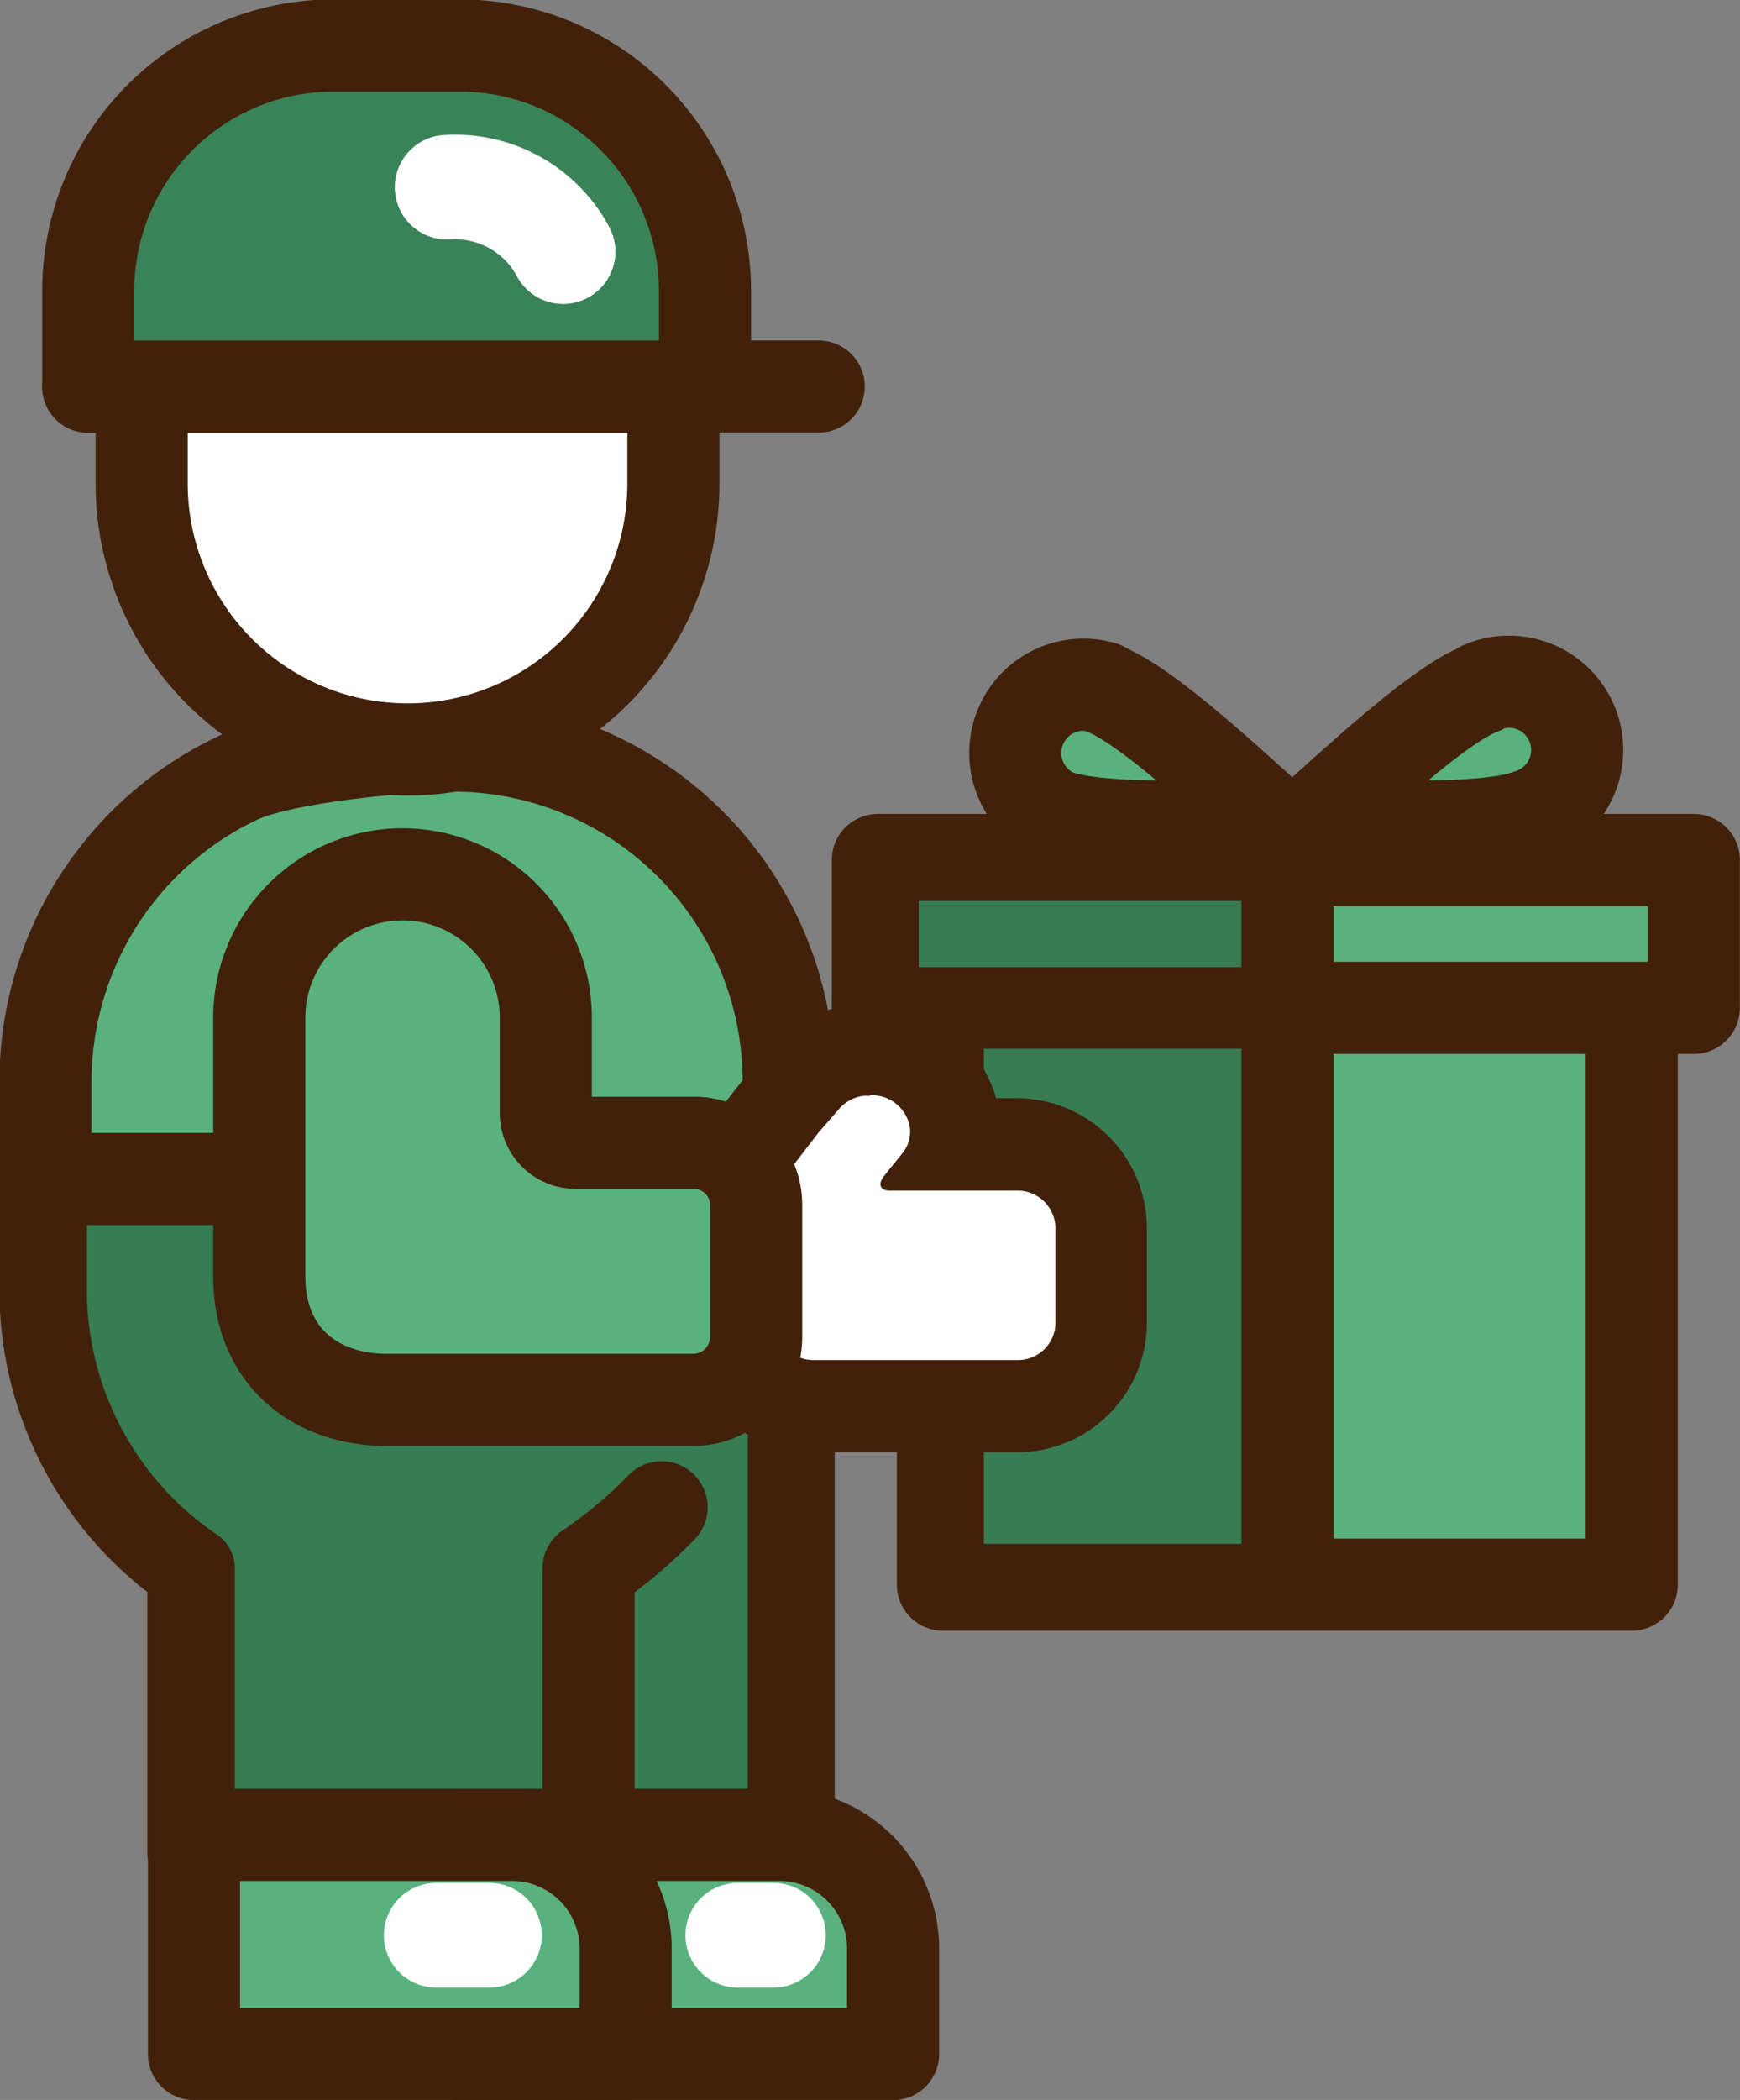 <svg xmlns="http://www.w3.org/2000/svg" viewBox="0 0 76.51 92.3"><rect x="0" y="0" width="76.51" height="92.3" fill="#808080" stroke="none"/><defs><style>.cls-1{fill:#59b27d;}.cls-1,.cls-3,.cls-6,.cls-7,.cls-8{stroke:#42210b;stroke-width:4.05px;}.cls-1,.cls-3,.cls-6,.cls-7,.cls-8,.cls-9{stroke-linejoin:round;}.cls-2{fill:#377c53;}.cls-3,.cls-9{fill:none;}.cls-3,.cls-7,.cls-9{stroke-linecap:round;}.cls-4,.cls-7{fill:#fff;}.cls-5{fill:#42210b;}.cls-6{fill:#ffcb05;}.cls-8{fill:#3a8257;}.cls-9{stroke:#fff;stroke-width:4.6px;}</style></defs><title>iconos</title><g id="Layer_1" data-name="Layer 1"><path class="cls-1" d="M19.91,32.77c-2.27,0-7.55.52-9.47,1.43A14.77,14.77,0,0,0,2,47.54V56.7a14.77,14.77,0,0,0,6.5,12.24V81.4H34.68V47.54A14.77,14.77,0,0,0,19.91,32.77Z"/><path class="cls-2" d="M32.88,50.32H3.82V56.7A13,13,0,0,0,9.54,67.45a1.8,1.8,0,0,1,.79,1.49V79.61H32.88Z"/><path class="cls-3" d="M25.88,81.4V68.94a20.18,20.18,0,0,0,3.21-2.69"/><line class="cls-3" x1="2.57" y1="51.82" x2="13.23" y2="51.82"/><rect class="cls-1" x="41.46" y="42.35" width="30.29" height="27.3"/><rect class="cls-1" x="38.6" y="37.8" width="35.88" height="6.5"/><path class="cls-1" d="M65.14,30.26c-1.55.58-4.27,2.95-7.61,6,4.54.14,8.16.15,9.71-.43a3,3,0,1,0-2.1-5.61Z"/><rect class="cls-2" x="40.4" y="39.6" width="16.48" height="2.91"/><rect class="cls-2" x="43.26" y="46.1" width="13.62" height="21.76"/><path class="cls-1" d="M48.5,30.26c1.56.58,4.28,2.95,7.62,6-4.54.14-8.16.15-9.71-.43a3,3,0,0,1,2.09-5.61Z"/><path class="cls-4" d="M35.76,61.8A3.73,3.73,0,0,1,32,58.1V53.59a2.34,2.34,0,0,1-.2-.65,2.21,2.21,0,0,1,.47-1.68l.08-.11.19-.24,1.88-2.4.08-.09.85-1a3.71,3.71,0,0,1,2.37-1.32,5.09,5.09,0,0,1,.54,0A3.69,3.69,0,0,1,42,49.18a3.49,3.49,0,0,1,0,1.07h2.76a3.7,3.7,0,0,1,3.7,3.7V58.1a3.68,3.68,0,0,1-3.65,3.7Z"/><path class="cls-5" d="M38.28,48.14A1.69,1.69,0,0,1,40,49.5a1.52,1.52,0,0,1-.31,1.18c-.11.14-.47.57-.81,1s-.1.65.22.65h5.67A1.67,1.67,0,0,1,46.41,54V58.1a1.65,1.65,0,0,1-1.62,1.68h-9a1.69,1.69,0,0,1-1.71-1.68V53a.25.25,0,0,0-.1-.2.22.22,0,0,1-.09-.3l.12-.14s.07-.06.07-.1h0s0-.06.07-.09L36,49.77l.87-1A1.72,1.72,0,0,1,38,48.16l.25,0m0-4h0a7.52,7.52,0,0,0-.82,0,5.79,5.79,0,0,0-3.63,2l-.82.92c-.06.06-.11.13-.16.19l-.6.76L31,49.61l-.26.33,0,0,0,0a4.21,4.21,0,0,0-.87,3.21A3.36,3.36,0,0,0,30,54V58.1a5.75,5.75,0,0,0,5.76,5.73h9a5.7,5.7,0,0,0,5.67-5.73V54a5.73,5.73,0,0,0-5.72-5.73h-.91a5.71,5.71,0,0,0-5.55-4.13Z"/><path class="cls-1" d="M33.25,53a2.74,2.74,0,0,0-2.72-2.77H25.31A1.31,1.31,0,0,1,24,48.89V44.73a6.3,6.3,0,0,0-12.6,0V56.09c0,3.57,2.52,5.44,5.62,5.44H30.49a2.77,2.77,0,0,0,2.76-2.76Z"/><line class="cls-6" x1="56.61" y1="38.45" x2="56.61" y2="69.27"/><path class="cls-7" d="M29.61,15.68H6.23v5.57h0a11.69,11.69,0,0,0,23.38,0h0Z"/><path class="cls-8" d="M31,17V12.81A10.79,10.79,0,0,0,20.2,2H14.67A10.79,10.79,0,0,0,3.88,12.81V17Z"/><line class="cls-3" x1="3.88" y1="16.99" x2="36" y2="16.99"/><path class="cls-9" d="M19.66,8.23a5.39,5.39,0,0,1,5.1,2.83"/><path class="cls-1" d="M20.29,90.28v-4.7h0V80.65H34.37a5,5,0,0,1,4.9,4.94v4.69Z"/><path class="cls-1" d="M8.53,90.28v-4.7h0V80.65H22.61a5,5,0,0,1,4.9,4.94v4.69Z"/><line class="cls-9" x1="19.18" y1="85.06" x2="21.52" y2="85.06"/><line class="cls-9" x1="32.44" y1="85.06" x2="34.01" y2="85.06"/></g></svg>